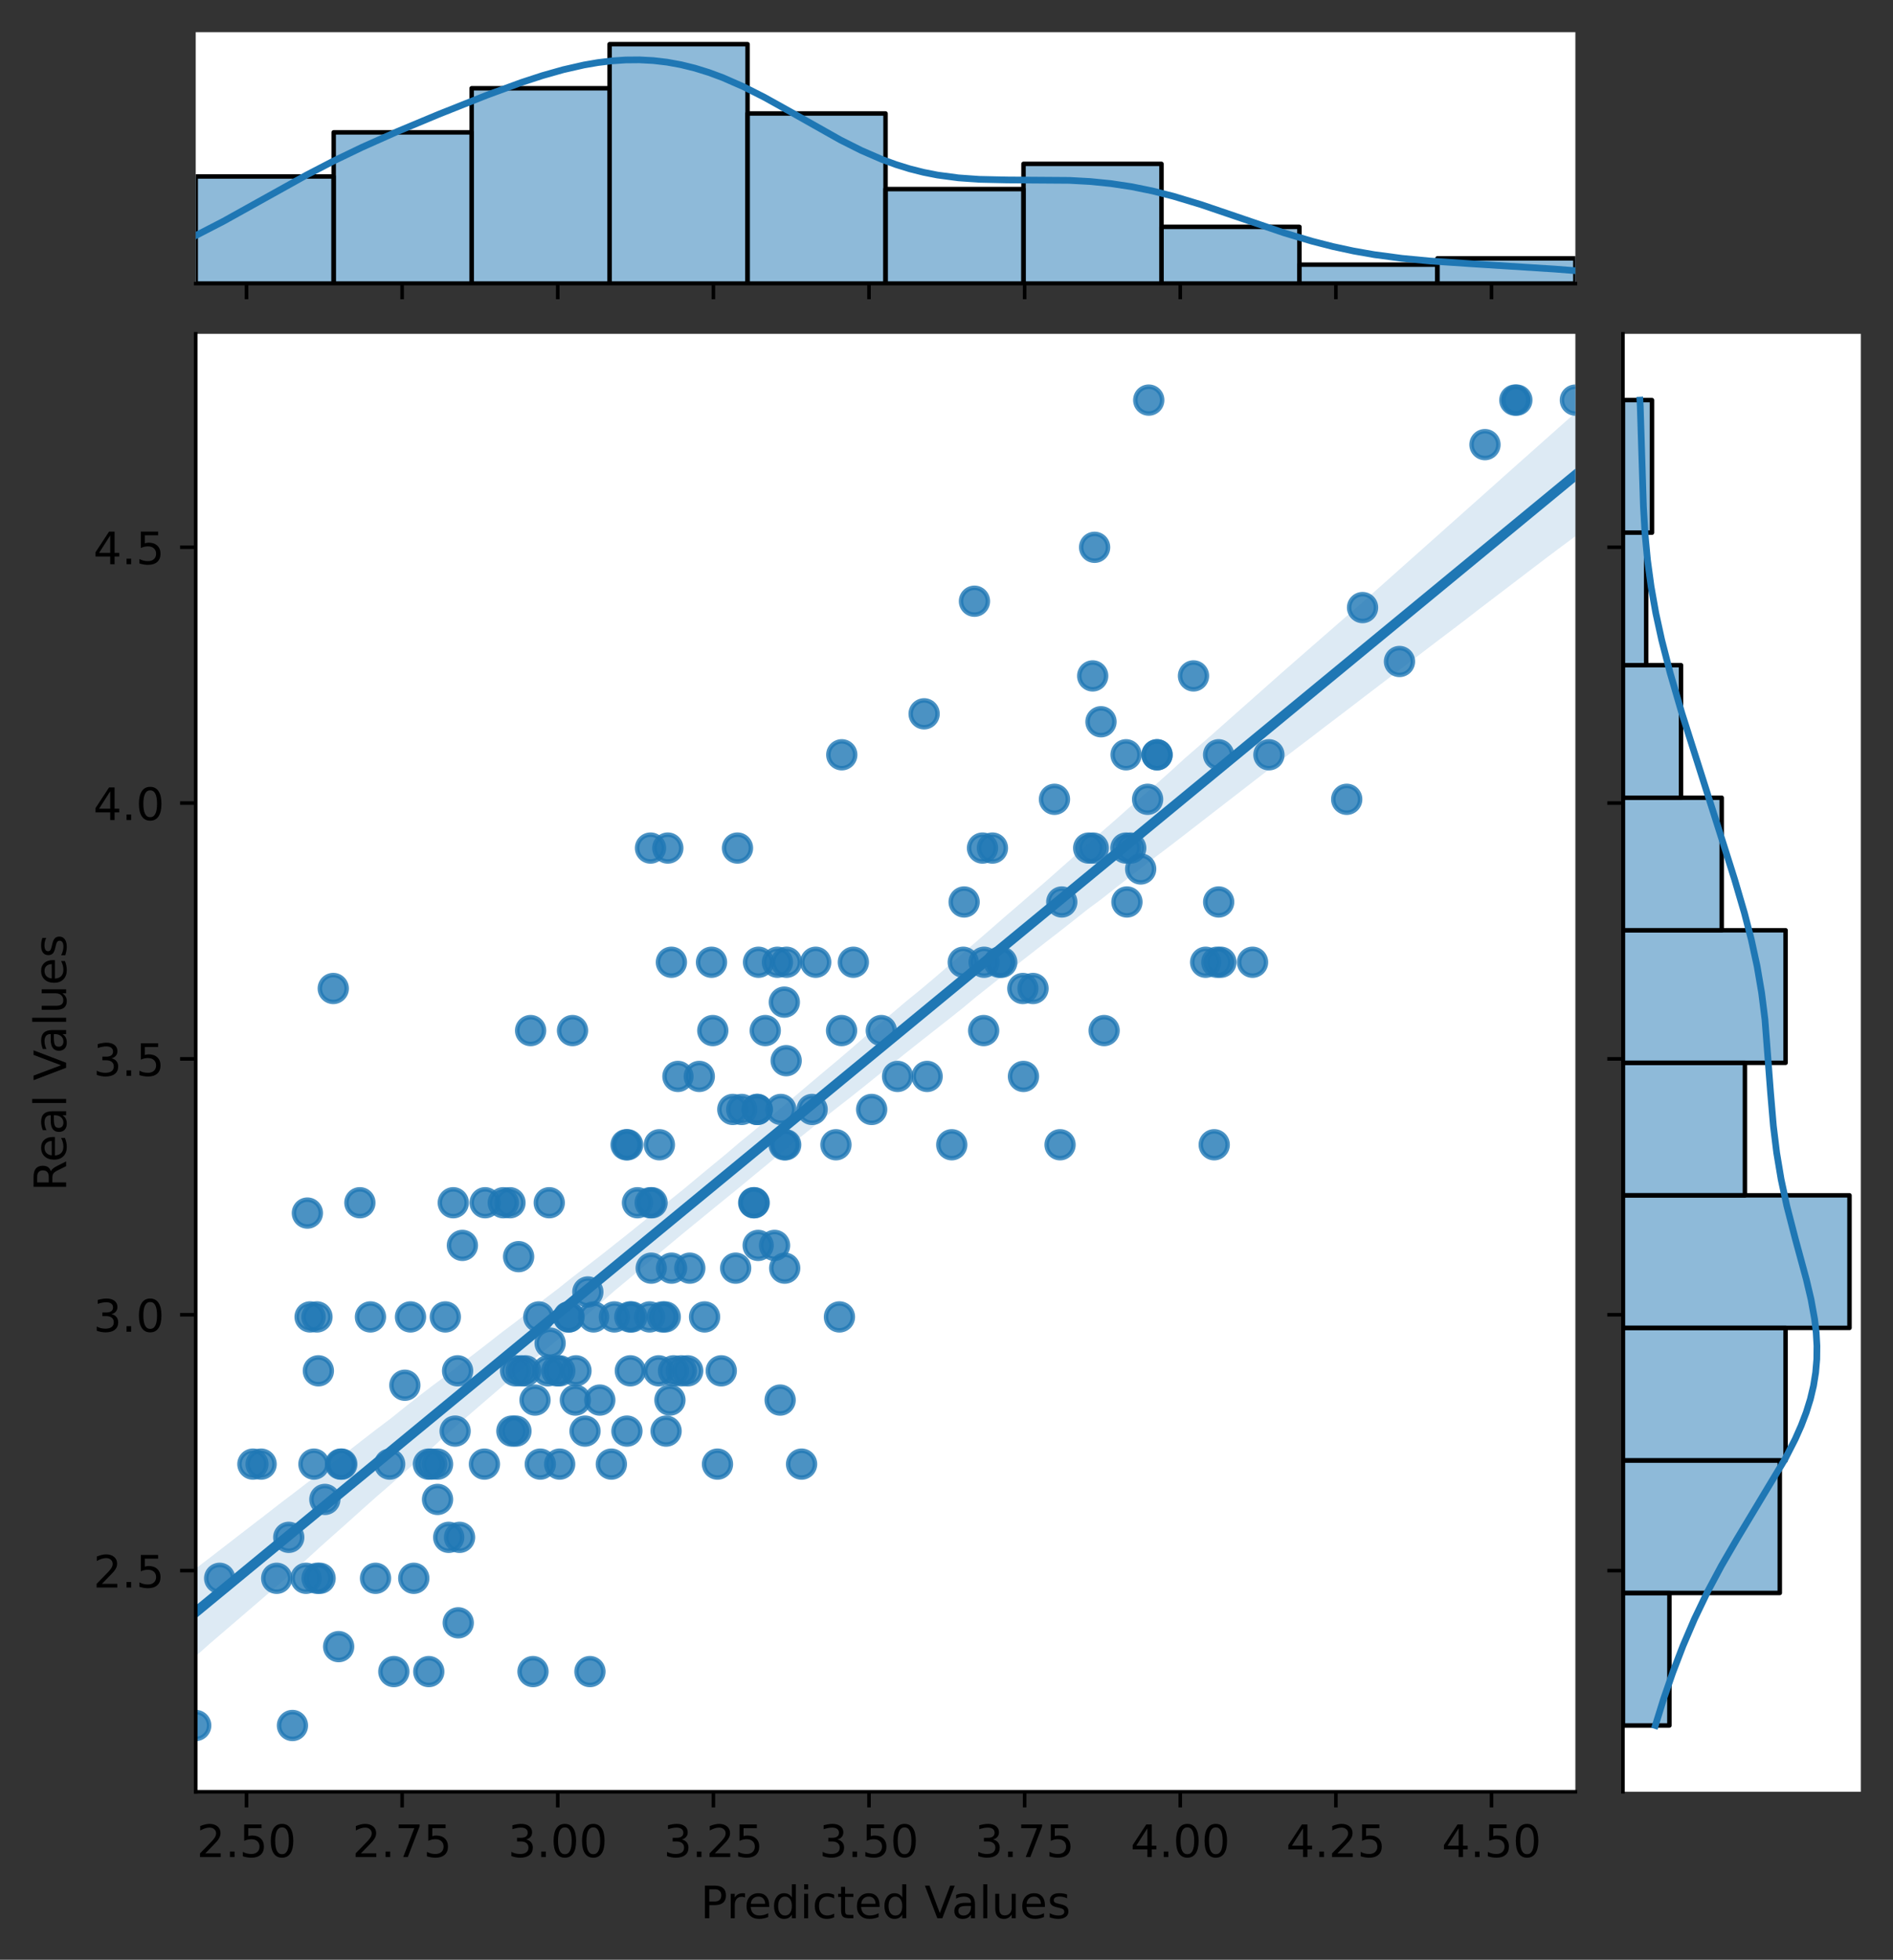 <?xml version="1.0" encoding="utf-8" standalone="no"?>
<!DOCTYPE svg PUBLIC "-//W3C//DTD SVG 1.1//EN"
  "http://www.w3.org/Graphics/SVG/1.1/DTD/svg11.dtd">
<!-- Created with matplotlib (https://matplotlib.org/) -->
<svg height="438.156pt" version="1.1" viewBox="0 0 423.475 438.156" width="423.475pt" xmlns="http://www.w3.org/2000/svg" xmlns:xlink="http://www.w3.org/1999/xlink">
 <rect x="0" y="0" width="423.475" height="438.156" fill="#333333" stroke="none"/>
 <defs>
  <style type="text/css">*{stroke-linecap:butt;stroke-linejoin:round;}</style>
 </defs>
 <g id="figure_1">
  <g id="patch_1">
   <path d="M 0 438.156 
L 423.475 438.156 
L 423.475 0 
L 0 0 
z
" style="fill:none;"/>
  </g>
  <g id="axes_1">
   <g id="patch_2">
    <path d="M 43.781 400.6 
L 352.419 400.6 
L 352.419 74.64 
L 43.781 74.64 
z
" style="fill:#ffffff;"/>
   </g>
   <g id="PathCollection_1">
    <defs>
     <path d="M 0 3 
C 0.796 3 1.559 2.684 2.121 2.121 
C 2.684 1.559 3 0.796 3 0 
C 3 -0.796 2.684 -1.559 2.121 -2.121 
C 1.559 -2.684 0.796 -3 0 -3 
C -0.796 -3 -1.559 -2.684 -2.121 -2.121 
C -2.684 -1.559 -3 -0.796 -3 0 
C -3 0.796 -2.684 1.559 -2.121 2.121 
C -1.559 2.684 -0.796 3 0 3 
z
" id="mb8ba73c4bb" style="stroke:#1f77b4;stroke-opacity:0.8;"/>
    </defs>
    <g clip-path="url(#pdfa8f721b7)">
     <use style="fill:#1f77b4;fill-opacity:0.8;stroke:#1f77b4;stroke-opacity:0.8;" x="127.303" xlink:href="#mb8ba73c4bb" y="294.434"/>
     <use style="fill:#1f77b4;fill-opacity:0.8;stroke:#1f77b4;stroke-opacity:0.8;" x="223.545" xlink:href="#mb8ba73c4bb" y="215.138"/>
     <use style="fill:#1f77b4;fill-opacity:0.8;stroke:#1f77b4;stroke-opacity:0.8;" x="119.234" xlink:href="#mb8ba73c4bb" y="373.73"/>
     <use style="fill:#1f77b4;fill-opacity:0.8;stroke:#1f77b4;stroke-opacity:0.8;" x="150.23" xlink:href="#mb8ba73c4bb" y="283.531"/>
     <use style="fill:#1f77b4;fill-opacity:0.8;stroke:#1f77b4;stroke-opacity:0.8;" x="197.156" xlink:href="#mb8ba73c4bb" y="230.414"/>
     <use style="fill:#1f77b4;fill-opacity:0.8;stroke:#1f77b4;stroke-opacity:0.8;" x="150.672" xlink:href="#mb8ba73c4bb" y="306.487"/>
     <use style="fill:#1f77b4;fill-opacity:0.8;stroke:#1f77b4;stroke-opacity:0.8;" x="200.795" xlink:href="#mb8ba73c4bb" y="240.666"/>
     <use style="fill:#1f77b4;fill-opacity:0.8;stroke:#1f77b4;stroke-opacity:0.8;" x="147.358" xlink:href="#mb8ba73c4bb" y="306.487"/>
     <use style="fill:#1f77b4;fill-opacity:0.8;stroke:#1f77b4;stroke-opacity:0.8;" x="102.369" xlink:href="#mb8ba73c4bb" y="306.487"/>
     <use style="fill:#1f77b4;fill-opacity:0.8;stroke:#1f77b4;stroke-opacity:0.8;" x="56.577" xlink:href="#mb8ba73c4bb" y="327.345"/>
     <use style="fill:#1f77b4;fill-opacity:0.8;stroke:#1f77b4;stroke-opacity:0.8;" x="149.009" xlink:href="#mb8ba73c4bb" y="319.962"/>
     <use style="fill:#1f77b4;fill-opacity:0.8;stroke:#1f77b4;stroke-opacity:0.8;" x="120.864" xlink:href="#mb8ba73c4bb" y="327.345"/>
     <use style="fill:#1f77b4;fill-opacity:0.8;stroke:#1f77b4;stroke-opacity:0.8;" x="182.479" xlink:href="#mb8ba73c4bb" y="215.138"/>
     <use style="fill:#1f77b4;fill-opacity:0.8;stroke:#1f77b4;stroke-opacity:0.8;" x="149.87" xlink:href="#mb8ba73c4bb" y="313.026"/>
     <use style="fill:#1f77b4;fill-opacity:0.8;stroke:#1f77b4;stroke-opacity:0.8;" x="187.006" xlink:href="#mb8ba73c4bb" y="255.942"/>
     <use style="fill:#1f77b4;fill-opacity:0.8;stroke:#1f77b4;stroke-opacity:0.8;" x="100.379" xlink:href="#mb8ba73c4bb" y="343.716"/>
     <use style="fill:#1f77b4;fill-opacity:0.8;stroke:#1f77b4;stroke-opacity:0.8;" x="301.267" xlink:href="#mb8ba73c4bb" y="178.707"/>
     <use style="fill:#1f77b4;fill-opacity:0.8;stroke:#1f77b4;stroke-opacity:0.8;" x="145.678" xlink:href="#mb8ba73c4bb" y="283.531"/>
     <use style="fill:#1f77b4;fill-opacity:0.8;stroke:#1f77b4;stroke-opacity:0.8;" x="88.103" xlink:href="#mb8ba73c4bb" y="373.73"/>
     <use style="fill:#1f77b4;fill-opacity:0.8;stroke:#1f77b4;stroke-opacity:0.8;" x="70.229" xlink:href="#mb8ba73c4bb" y="327.345"/>
     <use style="fill:#1f77b4;fill-opacity:0.8;stroke:#1f77b4;stroke-opacity:0.8;" x="266.992" xlink:href="#mb8ba73c4bb" y="151.118"/>
     <use style="fill:#1f77b4;fill-opacity:0.8;stroke:#1f77b4;stroke-opacity:0.8;" x="68.764" xlink:href="#mb8ba73c4bb" y="271.218"/>
     <use style="fill:#1f77b4;fill-opacity:0.8;stroke:#1f77b4;stroke-opacity:0.8;" x="140.247" xlink:href="#mb8ba73c4bb" y="319.962"/>
     <use style="fill:#1f77b4;fill-opacity:0.8;stroke:#1f77b4;stroke-opacity:0.8;" x="244.871" xlink:href="#mb8ba73c4bb" y="122.367"/>
     <use style="fill:#1f77b4;fill-opacity:0.8;stroke:#1f77b4;stroke-opacity:0.8;" x="116.589" xlink:href="#mb8ba73c4bb" y="306.487"/>
     <use style="fill:#1f77b4;fill-opacity:0.8;stroke:#1f77b4;stroke-opacity:0.8;" x="220.05" xlink:href="#mb8ba73c4bb" y="230.414"/>
     <use style="fill:#1f77b4;fill-opacity:0.8;stroke:#1f77b4;stroke-opacity:0.8;" x="76.188" xlink:href="#mb8ba73c4bb" y="327.345"/>
     <use style="fill:#1f77b4;fill-opacity:0.8;stroke:#1f77b4;stroke-opacity:0.8;" x="128.079" xlink:href="#mb8ba73c4bb" y="230.414"/>
     <use style="fill:#1f77b4;fill-opacity:0.8;stroke:#1f77b4;stroke-opacity:0.8;" x="258.836" xlink:href="#mb8ba73c4bb" y="168.753"/>
     <use style="fill:#1f77b4;fill-opacity:0.8;stroke:#1f77b4;stroke-opacity:0.8;" x="128.849" xlink:href="#mb8ba73c4bb" y="306.487"/>
     <use style="fill:#1f77b4;fill-opacity:0.8;stroke:#1f77b4;stroke-opacity:0.8;" x="175.87" xlink:href="#mb8ba73c4bb" y="237.145"/>
     <use style="fill:#1f77b4;fill-opacity:0.8;stroke:#1f77b4;stroke-opacity:0.8;" x="101.81" xlink:href="#mb8ba73c4bb" y="319.962"/>
     <use style="fill:#1f77b4;fill-opacity:0.8;stroke:#1f77b4;stroke-opacity:0.8;" x="207.403" xlink:href="#mb8ba73c4bb" y="240.666"/>
     <use style="fill:#1f77b4;fill-opacity:0.8;stroke:#1f77b4;stroke-opacity:0.8;" x="92.566" xlink:href="#mb8ba73c4bb" y="352.873"/>
     <use style="fill:#1f77b4;fill-opacity:0.8;stroke:#1f77b4;stroke-opacity:0.8;" x="235.891" xlink:href="#mb8ba73c4bb" y="178.707"/>
     <use style="fill:#1f77b4;fill-opacity:0.8;stroke:#1f77b4;stroke-opacity:0.8;" x="231.092" xlink:href="#mb8ba73c4bb" y="221.006"/>
     <use style="fill:#1f77b4;fill-opacity:0.8;stroke:#1f77b4;stroke-opacity:0.8;" x="70.931" xlink:href="#mb8ba73c4bb" y="352.873"/>
     <use style="fill:#1f77b4;fill-opacity:0.8;stroke:#1f77b4;stroke-opacity:0.8;" x="150.195" xlink:href="#mb8ba73c4bb" y="215.138"/>
     <use style="fill:#1f77b4;fill-opacity:0.8;stroke:#1f77b4;stroke-opacity:0.8;" x="215.486" xlink:href="#mb8ba73c4bb" y="215.138"/>
     <use style="fill:#1f77b4;fill-opacity:0.8;stroke:#1f77b4;stroke-opacity:0.8;" x="123.065" xlink:href="#mb8ba73c4bb" y="300.302"/>
     <use style="fill:#1f77b4;fill-opacity:0.8;stroke:#1f77b4;stroke-opacity:0.8;" x="169.366" xlink:href="#mb8ba73c4bb" y="248.049"/>
     <use style="fill:#1f77b4;fill-opacity:0.8;stroke:#1f77b4;stroke-opacity:0.8;" x="237.528" xlink:href="#mb8ba73c4bb" y="201.663"/>
     <use style="fill:#1f77b4;fill-opacity:0.8;stroke:#1f77b4;stroke-opacity:0.8;" x="228.813" xlink:href="#mb8ba73c4bb" y="221.006"/>
     <use style="fill:#1f77b4;fill-opacity:0.8;stroke:#1f77b4;stroke-opacity:0.8;" x="102.51" xlink:href="#mb8ba73c4bb" y="362.827"/>
     <use style="fill:#1f77b4;fill-opacity:0.8;stroke:#1f77b4;stroke-opacity:0.8;" x="99.62" xlink:href="#mb8ba73c4bb" y="294.434"/>
     <use style="fill:#1f77b4;fill-opacity:0.8;stroke:#1f77b4;stroke-opacity:0.8;" x="122.56" xlink:href="#mb8ba73c4bb" y="306.487"/>
     <use style="fill:#1f77b4;fill-opacity:0.8;stroke:#1f77b4;stroke-opacity:0.8;" x="125.236" xlink:href="#mb8ba73c4bb" y="306.487"/>
     <use style="fill:#1f77b4;fill-opacity:0.8;stroke:#1f77b4;stroke-opacity:0.8;" x="251.907" xlink:href="#mb8ba73c4bb" y="168.753"/>
     <use style="fill:#1f77b4;fill-opacity:0.8;stroke:#1f77b4;stroke-opacity:0.8;" x="120.53" xlink:href="#mb8ba73c4bb" y="294.434"/>
     <use style="fill:#1f77b4;fill-opacity:0.8;stroke:#1f77b4;stroke-opacity:0.8;" x="127.179" xlink:href="#mb8ba73c4bb" y="294.434"/>
     <use style="fill:#1f77b4;fill-opacity:0.8;stroke:#1f77b4;stroke-opacity:0.8;" x="140.065" xlink:href="#mb8ba73c4bb" y="255.942"/>
     <use style="fill:#1f77b4;fill-opacity:0.8;stroke:#1f77b4;stroke-opacity:0.8;" x="190.902" xlink:href="#mb8ba73c4bb" y="215.138"/>
     <use style="fill:#1f77b4;fill-opacity:0.8;stroke:#1f77b4;stroke-opacity:0.8;" x="283.865" xlink:href="#mb8ba73c4bb" y="168.753"/>
     <use style="fill:#1f77b4;fill-opacity:0.8;stroke:#1f77b4;stroke-opacity:0.8;" x="168.603" xlink:href="#mb8ba73c4bb" y="268.906"/>
     <use style="fill:#1f77b4;fill-opacity:0.8;stroke:#1f77b4;stroke-opacity:0.8;" x="95.921" xlink:href="#mb8ba73c4bb" y="373.73"/>
     <use style="fill:#1f77b4;fill-opacity:0.8;stroke:#1f77b4;stroke-opacity:0.8;" x="95.842" xlink:href="#mb8ba73c4bb" y="327.345"/>
     <use style="fill:#1f77b4;fill-opacity:0.8;stroke:#1f77b4;stroke-opacity:0.8;" x="269.707" xlink:href="#mb8ba73c4bb" y="215.138"/>
     <use style="fill:#1f77b4;fill-opacity:0.8;stroke:#1f77b4;stroke-opacity:0.8;" x="194.993" xlink:href="#mb8ba73c4bb" y="248.049"/>
     <use style="fill:#1f77b4;fill-opacity:0.8;stroke:#1f77b4;stroke-opacity:0.8;" x="188.263" xlink:href="#mb8ba73c4bb" y="230.414"/>
     <use style="fill:#1f77b4;fill-opacity:0.8;stroke:#1f77b4;stroke-opacity:0.8;" x="174.522" xlink:href="#mb8ba73c4bb" y="313.026"/>
     <use style="fill:#1f77b4;fill-opacity:0.8;stroke:#1f77b4;stroke-opacity:0.8;" x="96.587" xlink:href="#mb8ba73c4bb" y="327.345"/>
     <use style="fill:#1f77b4;fill-opacity:0.8;stroke:#1f77b4;stroke-opacity:0.8;" x="87.173" xlink:href="#mb8ba73c4bb" y="327.345"/>
     <use style="fill:#1f77b4;fill-opacity:0.8;stroke:#1f77b4;stroke-opacity:0.8;" x="84.006" xlink:href="#mb8ba73c4bb" y="352.873"/>
     <use style="fill:#1f77b4;fill-opacity:0.8;stroke:#1f77b4;stroke-opacity:0.8;" x="256.981" xlink:href="#mb8ba73c4bb" y="89.456"/>
     <use style="fill:#1f77b4;fill-opacity:0.8;stroke:#1f77b4;stroke-opacity:0.8;" x="237.141" xlink:href="#mb8ba73c4bb" y="255.942"/>
     <use style="fill:#1f77b4;fill-opacity:0.8;stroke:#1f77b4;stroke-opacity:0.8;" x="141.35" xlink:href="#mb8ba73c4bb" y="294.434"/>
     <use style="fill:#1f77b4;fill-opacity:0.8;stroke:#1f77b4;stroke-opacity:0.8;" x="74.552" xlink:href="#mb8ba73c4bb" y="221.006"/>
     <use style="fill:#1f77b4;fill-opacity:0.8;stroke:#1f77b4;stroke-opacity:0.8;" x="43.781" xlink:href="#mb8ba73c4bb" y="385.784"/>
     <use style="fill:#1f77b4;fill-opacity:0.8;stroke:#1f77b4;stroke-opacity:0.8;" x="148.168" xlink:href="#mb8ba73c4bb" y="294.434"/>
     <use style="fill:#1f77b4;fill-opacity:0.8;stroke:#1f77b4;stroke-opacity:0.8;" x="173.917" xlink:href="#mb8ba73c4bb" y="215.138"/>
     <use style="fill:#1f77b4;fill-opacity:0.8;stroke:#1f77b4;stroke-opacity:0.8;" x="251.872" xlink:href="#mb8ba73c4bb" y="189.61"/>
     <use style="fill:#1f77b4;fill-opacity:0.8;stroke:#1f77b4;stroke-opacity:0.8;" x="256.727" xlink:href="#mb8ba73c4bb" y="178.707"/>
     <use style="fill:#1f77b4;fill-opacity:0.8;stroke:#1f77b4;stroke-opacity:0.8;" x="118.7" xlink:href="#mb8ba73c4bb" y="230.414"/>
     <use style="fill:#1f77b4;fill-opacity:0.8;stroke:#1f77b4;stroke-opacity:0.8;" x="175.77" xlink:href="#mb8ba73c4bb" y="255.942"/>
     <use style="fill:#1f77b4;fill-opacity:0.8;stroke:#1f77b4;stroke-opacity:0.8;" x="76.463" xlink:href="#mb8ba73c4bb" y="327.345"/>
     <use style="fill:#1f77b4;fill-opacity:0.8;stroke:#1f77b4;stroke-opacity:0.8;" x="101.399" xlink:href="#mb8ba73c4bb" y="268.906"/>
     <use style="fill:#1f77b4;fill-opacity:0.8;stroke:#1f77b4;stroke-opacity:0.8;" x="115.419" xlink:href="#mb8ba73c4bb" y="319.962"/>
     <use style="fill:#1f77b4;fill-opacity:0.8;stroke:#1f77b4;stroke-opacity:0.8;" x="142.61" xlink:href="#mb8ba73c4bb" y="268.906"/>
     <use style="fill:#1f77b4;fill-opacity:0.8;stroke:#1f77b4;stroke-opacity:0.8;" x="174.675" xlink:href="#mb8ba73c4bb" y="248.049"/>
     <use style="fill:#1f77b4;fill-opacity:0.8;stroke:#1f77b4;stroke-opacity:0.8;" x="72.673" xlink:href="#mb8ba73c4bb" y="335.238"/>
     <use style="fill:#1f77b4;fill-opacity:0.8;stroke:#1f77b4;stroke-opacity:0.8;" x="70.905" xlink:href="#mb8ba73c4bb" y="294.434"/>
     <use style="fill:#1f77b4;fill-opacity:0.8;stroke:#1f77b4;stroke-opacity:0.8;" x="271.627" xlink:href="#mb8ba73c4bb" y="255.942"/>
     <use style="fill:#1f77b4;fill-opacity:0.8;stroke:#1f77b4;stroke-opacity:0.8;" x="165.926" xlink:href="#mb8ba73c4bb" y="248.049"/>
     <use style="fill:#1f77b4;fill-opacity:0.8;stroke:#1f77b4;stroke-opacity:0.8;" x="222.011" xlink:href="#mb8ba73c4bb" y="189.61"/>
     <use style="fill:#1f77b4;fill-opacity:0.8;stroke:#1f77b4;stroke-opacity:0.8;" x="108.37" xlink:href="#mb8ba73c4bb" y="327.345"/>
     <use style="fill:#1f77b4;fill-opacity:0.8;stroke:#1f77b4;stroke-opacity:0.8;" x="154.312" xlink:href="#mb8ba73c4bb" y="283.531"/>
     <use style="fill:#1f77b4;fill-opacity:0.8;stroke:#1f77b4;stroke-opacity:0.8;" x="161.349" xlink:href="#mb8ba73c4bb" y="306.487"/>
     <use style="fill:#1f77b4;fill-opacity:0.8;stroke:#1f77b4;stroke-opacity:0.8;" x="217.992" xlink:href="#mb8ba73c4bb" y="134.421"/>
     <use style="fill:#1f77b4;fill-opacity:0.8;stroke:#1f77b4;stroke-opacity:0.8;" x="64.598" xlink:href="#mb8ba73c4bb" y="343.716"/>
     <use style="fill:#1f77b4;fill-opacity:0.8;stroke:#1f77b4;stroke-opacity:0.8;" x="103.438" xlink:href="#mb8ba73c4bb" y="278.445"/>
     <use style="fill:#1f77b4;fill-opacity:0.8;stroke:#1f77b4;stroke-opacity:0.8;" x="115.334" xlink:href="#mb8ba73c4bb" y="306.487"/>
     <use style="fill:#1f77b4;fill-opacity:0.8;stroke:#1f77b4;stroke-opacity:0.8;" x="339.328" xlink:href="#mb8ba73c4bb" y="89.456"/>
     <use style="fill:#1f77b4;fill-opacity:0.8;stroke:#1f77b4;stroke-opacity:0.8;" x="97.882" xlink:href="#mb8ba73c4bb" y="335.238"/>
     <use style="fill:#1f77b4;fill-opacity:0.8;stroke:#1f77b4;stroke-opacity:0.8;" x="147.51" xlink:href="#mb8ba73c4bb" y="255.942"/>
     <use style="fill:#1f77b4;fill-opacity:0.8;stroke:#1f77b4;stroke-opacity:0.8;" x="169.42" xlink:href="#mb8ba73c4bb" y="248.049"/>
     <use style="fill:#1f77b4;fill-opacity:0.8;stroke:#1f77b4;stroke-opacity:0.8;" x="228.953" xlink:href="#mb8ba73c4bb" y="240.666"/>
     <use style="fill:#1f77b4;fill-opacity:0.8;stroke:#1f77b4;stroke-opacity:0.8;" x="175.459" xlink:href="#mb8ba73c4bb" y="224.057"/>
     <use style="fill:#1f77b4;fill-opacity:0.8;stroke:#1f77b4;stroke-opacity:0.8;" x="91.831" xlink:href="#mb8ba73c4bb" y="294.434"/>
     <use style="fill:#1f77b4;fill-opacity:0.8;stroke:#1f77b4;stroke-opacity:0.8;" x="215.683" xlink:href="#mb8ba73c4bb" y="201.663"/>
     <use style="fill:#1f77b4;fill-opacity:0.8;stroke:#1f77b4;stroke-opacity:0.8;" x="175.415" xlink:href="#mb8ba73c4bb" y="255.942"/>
     <use style="fill:#1f77b4;fill-opacity:0.8;stroke:#1f77b4;stroke-opacity:0.8;" x="82.872" xlink:href="#mb8ba73c4bb" y="294.434"/>
     <use style="fill:#1f77b4;fill-opacity:0.8;stroke:#1f77b4;stroke-opacity:0.8;" x="136.762" xlink:href="#mb8ba73c4bb" y="327.345"/>
     <use style="fill:#1f77b4;fill-opacity:0.8;stroke:#1f77b4;stroke-opacity:0.8;" x="61.902" xlink:href="#mb8ba73c4bb" y="352.873"/>
     <use style="fill:#1f77b4;fill-opacity:0.8;stroke:#1f77b4;stroke-opacity:0.8;" x="164.567" xlink:href="#mb8ba73c4bb" y="283.531"/>
     <use style="fill:#1f77b4;fill-opacity:0.8;stroke:#1f77b4;stroke-opacity:0.8;" x="179.315" xlink:href="#mb8ba73c4bb" y="327.345"/>
     <use style="fill:#1f77b4;fill-opacity:0.8;stroke:#1f77b4;stroke-opacity:0.8;" x="171.186" xlink:href="#mb8ba73c4bb" y="230.414"/>
     <use style="fill:#1f77b4;fill-opacity:0.8;stroke:#1f77b4;stroke-opacity:0.8;" x="187.787" xlink:href="#mb8ba73c4bb" y="294.434"/>
     <use style="fill:#1f77b4;fill-opacity:0.8;stroke:#1f77b4;stroke-opacity:0.8;" x="130.871" xlink:href="#mb8ba73c4bb" y="319.962"/>
     <use style="fill:#1f77b4;fill-opacity:0.8;stroke:#1f77b4;stroke-opacity:0.8;" x="159.455" xlink:href="#mb8ba73c4bb" y="230.414"/>
     <use style="fill:#1f77b4;fill-opacity:0.8;stroke:#1f77b4;stroke-opacity:0.8;" x="145.521" xlink:href="#mb8ba73c4bb" y="189.61"/>
     <use style="fill:#1f77b4;fill-opacity:0.8;stroke:#1f77b4;stroke-opacity:0.8;" x="304.811" xlink:href="#mb8ba73c4bb" y="135.842"/>
     <use style="fill:#1f77b4;fill-opacity:0.8;stroke:#1f77b4;stroke-opacity:0.8;" x="159.167" xlink:href="#mb8ba73c4bb" y="215.138"/>
     <use style="fill:#1f77b4;fill-opacity:0.8;stroke:#1f77b4;stroke-opacity:0.8;" x="173.272" xlink:href="#mb8ba73c4bb" y="278.445"/>
     <use style="fill:#1f77b4;fill-opacity:0.8;stroke:#1f77b4;stroke-opacity:0.8;" x="49.14" xlink:href="#mb8ba73c4bb" y="352.873"/>
     <use style="fill:#1f77b4;fill-opacity:0.8;stroke:#1f77b4;stroke-opacity:0.8;" x="97.884" xlink:href="#mb8ba73c4bb" y="327.345"/>
     <use style="fill:#1f77b4;fill-opacity:0.8;stroke:#1f77b4;stroke-opacity:0.8;" x="252.952" xlink:href="#mb8ba73c4bb" y="189.61"/>
     <use style="fill:#1f77b4;fill-opacity:0.8;stroke:#1f77b4;stroke-opacity:0.8;" x="272.624" xlink:href="#mb8ba73c4bb" y="201.663"/>
     <use style="fill:#1f77b4;fill-opacity:0.8;stroke:#1f77b4;stroke-opacity:0.8;" x="114.085" xlink:href="#mb8ba73c4bb" y="268.906"/>
     <use style="fill:#1f77b4;fill-opacity:0.8;stroke:#1f77b4;stroke-opacity:0.8;" x="140.891" xlink:href="#mb8ba73c4bb" y="294.434"/>
     <use style="fill:#1f77b4;fill-opacity:0.8;stroke:#1f77b4;stroke-opacity:0.8;" x="71.604" xlink:href="#mb8ba73c4bb" y="352.873"/>
     <use style="fill:#1f77b4;fill-opacity:0.8;stroke:#1f77b4;stroke-opacity:0.8;" x="151.659" xlink:href="#mb8ba73c4bb" y="240.666"/>
     <use style="fill:#1f77b4;fill-opacity:0.8;stroke:#1f77b4;stroke-opacity:0.8;" x="134.178" xlink:href="#mb8ba73c4bb" y="313.026"/>
     <use style="fill:#1f77b4;fill-opacity:0.8;stroke:#1f77b4;stroke-opacity:0.8;" x="75.757" xlink:href="#mb8ba73c4bb" y="368.149"/>
     <use style="fill:#1f77b4;fill-opacity:0.8;stroke:#1f77b4;stroke-opacity:0.8;" x="175.953" xlink:href="#mb8ba73c4bb" y="215.138"/>
     <use style="fill:#1f77b4;fill-opacity:0.8;stroke:#1f77b4;stroke-opacity:0.8;" x="117.578" xlink:href="#mb8ba73c4bb" y="306.487"/>
     <use style="fill:#1f77b4;fill-opacity:0.8;stroke:#1f77b4;stroke-opacity:0.8;" x="352.419" xlink:href="#mb8ba73c4bb" y="89.456"/>
     <use style="fill:#1f77b4;fill-opacity:0.8;stroke:#1f77b4;stroke-opacity:0.8;" x="168.721" xlink:href="#mb8ba73c4bb" y="268.906"/>
     <use style="fill:#1f77b4;fill-opacity:0.8;stroke:#1f77b4;stroke-opacity:0.8;" x="116.017" xlink:href="#mb8ba73c4bb" y="280.96"/>
     <use style="fill:#1f77b4;fill-opacity:0.8;stroke:#1f77b4;stroke-opacity:0.8;" x="131.973" xlink:href="#mb8ba73c4bb" y="373.73"/>
     <use style="fill:#1f77b4;fill-opacity:0.8;stroke:#1f77b4;stroke-opacity:0.8;" x="65.423" xlink:href="#mb8ba73c4bb" y="385.784"/>
     <use style="fill:#1f77b4;fill-opacity:0.8;stroke:#1f77b4;stroke-opacity:0.8;" x="153.844" xlink:href="#mb8ba73c4bb" y="306.487"/>
     <use style="fill:#1f77b4;fill-opacity:0.8;stroke:#1f77b4;stroke-opacity:0.8;" x="188.309" xlink:href="#mb8ba73c4bb" y="168.753"/>
     <use style="fill:#1f77b4;fill-opacity:0.8;stroke:#1f77b4;stroke-opacity:0.8;" x="108.529" xlink:href="#mb8ba73c4bb" y="268.906"/>
     <use style="fill:#1f77b4;fill-opacity:0.8;stroke:#1f77b4;stroke-opacity:0.8;" x="224.097" xlink:href="#mb8ba73c4bb" y="215.138"/>
     <use style="fill:#1f77b4;fill-opacity:0.8;stroke:#1f77b4;stroke-opacity:0.8;" x="114.509" xlink:href="#mb8ba73c4bb" y="319.962"/>
     <use style="fill:#1f77b4;fill-opacity:0.8;stroke:#1f77b4;stroke-opacity:0.8;" x="145.447" xlink:href="#mb8ba73c4bb" y="268.906"/>
     <use style="fill:#1f77b4;fill-opacity:0.8;stroke:#1f77b4;stroke-opacity:0.8;" x="220.15" xlink:href="#mb8ba73c4bb" y="215.138"/>
     <use style="fill:#1f77b4;fill-opacity:0.8;stroke:#1f77b4;stroke-opacity:0.8;" x="145.873" xlink:href="#mb8ba73c4bb" y="268.906"/>
     <use style="fill:#1f77b4;fill-opacity:0.8;stroke:#1f77b4;stroke-opacity:0.8;" x="206.732" xlink:href="#mb8ba73c4bb" y="159.596"/>
     <use style="fill:#1f77b4;fill-opacity:0.8;stroke:#1f77b4;stroke-opacity:0.8;" x="258.84" xlink:href="#mb8ba73c4bb" y="168.753"/>
     <use style="fill:#1f77b4;fill-opacity:0.8;stroke:#1f77b4;stroke-opacity:0.8;" x="272.212" xlink:href="#mb8ba73c4bb" y="215.138"/>
     <use style="fill:#1f77b4;fill-opacity:0.8;stroke:#1f77b4;stroke-opacity:0.8;" x="157.616" xlink:href="#mb8ba73c4bb" y="294.434"/>
     <use style="fill:#1f77b4;fill-opacity:0.8;stroke:#1f77b4;stroke-opacity:0.8;" x="140.404" xlink:href="#mb8ba73c4bb" y="255.942"/>
     <use style="fill:#1f77b4;fill-opacity:0.8;stroke:#1f77b4;stroke-opacity:0.8;" x="332.195" xlink:href="#mb8ba73c4bb" y="99.41"/>
     <use style="fill:#1f77b4;fill-opacity:0.8;stroke:#1f77b4;stroke-opacity:0.8;" x="80.506" xlink:href="#mb8ba73c4bb" y="268.906"/>
     <use style="fill:#1f77b4;fill-opacity:0.8;stroke:#1f77b4;stroke-opacity:0.8;" x="273.124" xlink:href="#mb8ba73c4bb" y="215.138"/>
     <use style="fill:#1f77b4;fill-opacity:0.8;stroke:#1f77b4;stroke-opacity:0.8;" x="169.603" xlink:href="#mb8ba73c4bb" y="278.445"/>
     <use style="fill:#1f77b4;fill-opacity:0.8;stroke:#1f77b4;stroke-opacity:0.8;" x="175.543" xlink:href="#mb8ba73c4bb" y="283.531"/>
     <use style="fill:#1f77b4;fill-opacity:0.8;stroke:#1f77b4;stroke-opacity:0.8;" x="272.61" xlink:href="#mb8ba73c4bb" y="168.753"/>
     <use style="fill:#1f77b4;fill-opacity:0.8;stroke:#1f77b4;stroke-opacity:0.8;" x="124.571" xlink:href="#mb8ba73c4bb" y="306.487"/>
     <use style="fill:#1f77b4;fill-opacity:0.8;stroke:#1f77b4;stroke-opacity:0.8;" x="255.176" xlink:href="#mb8ba73c4bb" y="194.28"/>
     <use style="fill:#1f77b4;fill-opacity:0.8;stroke:#1f77b4;stroke-opacity:0.8;" x="313.072" xlink:href="#mb8ba73c4bb" y="147.895"/>
     <use style="fill:#1f77b4;fill-opacity:0.8;stroke:#1f77b4;stroke-opacity:0.8;" x="246.298" xlink:href="#mb8ba73c4bb" y="161.369"/>
     <use style="fill:#1f77b4;fill-opacity:0.8;stroke:#1f77b4;stroke-opacity:0.8;" x="131.508" xlink:href="#mb8ba73c4bb" y="288.853"/>
     <use style="fill:#1f77b4;fill-opacity:0.8;stroke:#1f77b4;stroke-opacity:0.8;" x="219.79" xlink:href="#mb8ba73c4bb" y="189.61"/>
     <use style="fill:#1f77b4;fill-opacity:0.8;stroke:#1f77b4;stroke-opacity:0.8;" x="338.879" xlink:href="#mb8ba73c4bb" y="89.456"/>
     <use style="fill:#1f77b4;fill-opacity:0.8;stroke:#1f77b4;stroke-opacity:0.8;" x="156.436" xlink:href="#mb8ba73c4bb" y="240.666"/>
     <use style="fill:#1f77b4;fill-opacity:0.8;stroke:#1f77b4;stroke-opacity:0.8;" x="246.998" xlink:href="#mb8ba73c4bb" y="230.414"/>
     <use style="fill:#1f77b4;fill-opacity:0.8;stroke:#1f77b4;stroke-opacity:0.8;" x="145.325" xlink:href="#mb8ba73c4bb" y="294.434"/>
     <use style="fill:#1f77b4;fill-opacity:0.8;stroke:#1f77b4;stroke-opacity:0.8;" x="152.425" xlink:href="#mb8ba73c4bb" y="306.487"/>
     <use style="fill:#1f77b4;fill-opacity:0.8;stroke:#1f77b4;stroke-opacity:0.8;" x="141.011" xlink:href="#mb8ba73c4bb" y="306.487"/>
     <use style="fill:#1f77b4;fill-opacity:0.8;stroke:#1f77b4;stroke-opacity:0.8;" x="212.913" xlink:href="#mb8ba73c4bb" y="255.942"/>
     <use style="fill:#1f77b4;fill-opacity:0.8;stroke:#1f77b4;stroke-opacity:0.8;" x="132.783" xlink:href="#mb8ba73c4bb" y="294.434"/>
     <use style="fill:#1f77b4;fill-opacity:0.8;stroke:#1f77b4;stroke-opacity:0.8;" x="119.684" xlink:href="#mb8ba73c4bb" y="313.026"/>
     <use style="fill:#1f77b4;fill-opacity:0.8;stroke:#1f77b4;stroke-opacity:0.8;" x="181.676" xlink:href="#mb8ba73c4bb" y="248.049"/>
     <use style="fill:#1f77b4;fill-opacity:0.8;stroke:#1f77b4;stroke-opacity:0.8;" x="137.438" xlink:href="#mb8ba73c4bb" y="294.434"/>
     <use style="fill:#1f77b4;fill-opacity:0.8;stroke:#1f77b4;stroke-opacity:0.8;" x="280.203" xlink:href="#mb8ba73c4bb" y="215.138"/>
     <use style="fill:#1f77b4;fill-opacity:0.8;stroke:#1f77b4;stroke-opacity:0.8;" x="58.412" xlink:href="#mb8ba73c4bb" y="327.345"/>
     <use style="fill:#1f77b4;fill-opacity:0.8;stroke:#1f77b4;stroke-opacity:0.8;" x="90.568" xlink:href="#mb8ba73c4bb" y="309.71"/>
     <use style="fill:#1f77b4;fill-opacity:0.8;stroke:#1f77b4;stroke-opacity:0.8;" x="149.394" xlink:href="#mb8ba73c4bb" y="189.61"/>
     <use style="fill:#1f77b4;fill-opacity:0.8;stroke:#1f77b4;stroke-opacity:0.8;" x="244.44" xlink:href="#mb8ba73c4bb" y="151.118"/>
     <use style="fill:#1f77b4;fill-opacity:0.8;stroke:#1f77b4;stroke-opacity:0.8;" x="68.461" xlink:href="#mb8ba73c4bb" y="352.873"/>
     <use style="fill:#1f77b4;fill-opacity:0.8;stroke:#1f77b4;stroke-opacity:0.8;" x="71.221" xlink:href="#mb8ba73c4bb" y="306.487"/>
     <use style="fill:#1f77b4;fill-opacity:0.8;stroke:#1f77b4;stroke-opacity:0.8;" x="164.979" xlink:href="#mb8ba73c4bb" y="189.61"/>
     <use style="fill:#1f77b4;fill-opacity:0.8;stroke:#1f77b4;stroke-opacity:0.8;" x="122.87" xlink:href="#mb8ba73c4bb" y="268.906"/>
     <use style="fill:#1f77b4;fill-opacity:0.8;stroke:#1f77b4;stroke-opacity:0.8;" x="252.102" xlink:href="#mb8ba73c4bb" y="201.663"/>
     <use style="fill:#1f77b4;fill-opacity:0.8;stroke:#1f77b4;stroke-opacity:0.8;" x="244.568" xlink:href="#mb8ba73c4bb" y="189.61"/>
     <use style="fill:#1f77b4;fill-opacity:0.8;stroke:#1f77b4;stroke-opacity:0.8;" x="69.372" xlink:href="#mb8ba73c4bb" y="294.434"/>
     <use style="fill:#1f77b4;fill-opacity:0.8;stroke:#1f77b4;stroke-opacity:0.8;" x="148.821" xlink:href="#mb8ba73c4bb" y="294.434"/>
     <use style="fill:#1f77b4;fill-opacity:0.8;stroke:#1f77b4;stroke-opacity:0.8;" x="163.931" xlink:href="#mb8ba73c4bb" y="248.049"/>
     <use style="fill:#1f77b4;fill-opacity:0.8;stroke:#1f77b4;stroke-opacity:0.8;" x="128.707" xlink:href="#mb8ba73c4bb" y="313.026"/>
     <use style="fill:#1f77b4;fill-opacity:0.8;stroke:#1f77b4;stroke-opacity:0.8;" x="160.506" xlink:href="#mb8ba73c4bb" y="327.345"/>
     <use style="fill:#1f77b4;fill-opacity:0.8;stroke:#1f77b4;stroke-opacity:0.8;" x="243.542" xlink:href="#mb8ba73c4bb" y="189.61"/>
     <use style="fill:#1f77b4;fill-opacity:0.8;stroke:#1f77b4;stroke-opacity:0.8;" x="125.201" xlink:href="#mb8ba73c4bb" y="327.345"/>
     <use style="fill:#1f77b4;fill-opacity:0.8;stroke:#1f77b4;stroke-opacity:0.8;" x="102.807" xlink:href="#mb8ba73c4bb" y="343.716"/>
     <use style="fill:#1f77b4;fill-opacity:0.8;stroke:#1f77b4;stroke-opacity:0.8;" x="112.585" xlink:href="#mb8ba73c4bb" y="268.906"/>
     <use style="fill:#1f77b4;fill-opacity:0.8;stroke:#1f77b4;stroke-opacity:0.8;" x="169.684" xlink:href="#mb8ba73c4bb" y="215.138"/>
    </g>
   </g>
   <g id="PolyCollection_1">
    <path clip-path="url(#pdfa8f721b7)" d="M 43.781 350.691 
L 43.781 370.283 
L 46.899 367.516 
L 50.016 364.843 
L 53.134 362.17 
L 56.251 359.495 
L 59.369 356.819 
L 62.487 354.142 
L 65.604 351.354 
L 68.722 348.526 
L 71.839 345.671 
L 74.957 342.9 
L 78.074 340.128 
L 81.192 337.322 
L 84.309 334.552 
L 87.427 331.857 
L 90.545 329.109 
L 93.662 326.36 
L 96.78 323.599 
L 99.897 320.687 
L 103.015 317.997 
L 106.132 315.311 
L 109.25 312.628 
L 112.367 309.941 
L 115.485 307.263 
L 118.603 304.626 
L 121.72 302.043 
L 124.838 299.429 
L 127.955 296.813 
L 131.073 294.146 
L 134.19 291.506 
L 137.308 288.731 
L 140.425 286.141 
L 143.543 283.506 
L 146.66 280.886 
L 149.778 278.276 
L 152.896 275.682 
L 156.013 273.137 
L 159.131 270.584 
L 162.248 268.046 
L 165.366 265.513 
L 168.483 262.929 
L 171.601 260.363 
L 174.718 257.765 
L 177.836 255.203 
L 180.954 252.73 
L 184.071 250.172 
L 187.189 247.718 
L 190.306 245.298 
L 193.424 242.809 
L 196.541 240.308 
L 199.659 237.823 
L 202.776 235.324 
L 205.894 232.853 
L 209.012 230.404 
L 212.129 227.952 
L 215.247 225.479 
L 218.364 222.886 
L 221.482 220.414 
L 224.599 217.954 
L 227.717 215.51 
L 230.834 213.08 
L 233.952 210.638 
L 237.069 208.239 
L 240.187 205.78 
L 243.305 203.31 
L 246.422 201 
L 249.54 198.538 
L 252.657 196.115 
L 255.775 193.69 
L 258.892 191.286 
L 262.01 188.933 
L 265.127 186.53 
L 268.245 184.113 
L 271.363 181.696 
L 274.48 179.288 
L 277.598 176.879 
L 280.715 174.463 
L 283.833 172.073 
L 286.95 169.695 
L 290.068 167.318 
L 293.185 164.961 
L 296.303 162.565 
L 299.421 160.2 
L 302.538 157.824 
L 305.656 155.434 
L 308.773 153.057 
L 311.891 150.681 
L 315.008 148.305 
L 318.126 145.928 
L 321.243 143.552 
L 324.361 141.196 
L 327.479 138.829 
L 330.596 136.415 
L 333.714 134.04 
L 336.831 131.665 
L 339.949 129.29 
L 343.066 126.915 
L 346.184 124.54 
L 349.301 122.207 
L 352.419 119.889 
L 352.419 92.284 
L 352.419 92.284 
L 349.301 95.057 
L 346.184 97.829 
L 343.066 100.6 
L 339.949 103.372 
L 336.831 106.146 
L 333.714 108.932 
L 330.596 111.709 
L 327.479 114.484 
L 324.361 117.259 
L 321.243 120.035 
L 318.126 122.81 
L 315.008 125.585 
L 311.891 128.36 
L 308.773 131.136 
L 305.656 133.906 
L 302.538 136.646 
L 299.421 139.347 
L 296.303 142.066 
L 293.185 144.786 
L 290.068 147.507 
L 286.95 150.234 
L 283.833 152.995 
L 280.715 155.756 
L 277.598 158.517 
L 274.48 161.278 
L 271.363 164.04 
L 268.245 166.764 
L 265.127 169.468 
L 262.01 172.316 
L 258.892 175.094 
L 255.775 177.825 
L 252.657 180.517 
L 249.54 183.289 
L 246.422 185.998 
L 243.305 188.768 
L 240.187 191.538 
L 237.069 194.302 
L 233.952 197.057 
L 230.834 199.757 
L 227.717 202.458 
L 224.599 205.136 
L 221.482 207.863 
L 218.364 210.562 
L 215.247 213.24 
L 212.129 215.964 
L 209.012 218.665 
L 205.894 221.28 
L 202.776 223.818 
L 199.659 226.457 
L 196.541 229.1 
L 193.424 231.834 
L 190.306 234.551 
L 187.189 237.21 
L 184.071 239.812 
L 180.954 242.44 
L 177.836 245.089 
L 174.718 247.716 
L 171.601 250.341 
L 168.483 252.949 
L 165.366 255.493 
L 162.248 258.151 
L 159.131 260.714 
L 156.013 263.294 
L 152.896 265.897 
L 149.778 268.395 
L 146.66 270.898 
L 143.543 273.391 
L 140.425 275.896 
L 137.308 278.369 
L 134.19 280.838 
L 131.073 283.234 
L 127.955 285.644 
L 124.838 288.127 
L 121.72 290.497 
L 118.603 293.011 
L 115.485 295.459 
L 112.367 297.797 
L 109.25 300.241 
L 106.132 302.648 
L 103.015 305.003 
L 99.897 307.469 
L 96.78 309.788 
L 93.662 312.168 
L 90.545 314.625 
L 87.427 317.134 
L 84.309 319.475 
L 81.192 321.883 
L 78.074 324.312 
L 74.957 326.726 
L 71.839 329.115 
L 68.722 331.507 
L 65.604 333.902 
L 62.487 336.264 
L 59.369 338.694 
L 56.251 341.089 
L 53.134 343.493 
L 50.016 345.902 
L 46.899 348.311 
L 43.781 350.691 
z
" style="fill:#1f77b4;fill-opacity:0.15;"/>
   </g>
   <g id="matplotlib.axis_1">
    <g id="xtick_1">
     <g id="line2d_1">
      <defs>
       <path d="M 0 0 
L 0 3.5 
" id="m76a6df3198" style="stroke:#000000;stroke-width:0.8;"/>
      </defs>
      <g>
       <use style="stroke:#000000;stroke-width:0.8;" x="55.143" xlink:href="#m76a6df3198" y="400.6"/>
      </g>
     </g>
     <g id="text_1">
      <!-- 2.50 -->
      <g transform="translate(44.011 415.198)scale(0.1 -0.1)">
       <defs>
        <path d="M 19.188 8.297 
L 53.609 8.297 
L 53.609 0 
L 7.328 0 
L 7.328 8.297 
Q 12.938 14.109 22.625 23.891 
Q 32.328 33.688 34.812 36.531 
Q 39.547 41.844 41.422 45.531 
Q 43.312 49.219 43.312 52.781 
Q 43.312 58.594 39.234 62.25 
Q 35.156 65.922 28.609 65.922 
Q 23.969 65.922 18.812 64.312 
Q 13.672 62.703 7.812 59.422 
L 7.812 69.391 
Q 13.766 71.781 18.938 73 
Q 24.125 74.219 28.422 74.219 
Q 39.75 74.219 46.484 68.547 
Q 53.219 62.891 53.219 53.422 
Q 53.219 48.922 51.531 44.891 
Q 49.859 40.875 45.406 35.406 
Q 44.188 33.984 37.641 27.219 
Q 31.109 20.453 19.188 8.297 
z
" id="DejaVuSans-50"/>
        <path d="M 10.688 12.406 
L 21 12.406 
L 21 0 
L 10.688 0 
z
" id="DejaVuSans-46"/>
        <path d="M 10.797 72.906 
L 49.516 72.906 
L 49.516 64.594 
L 19.828 64.594 
L 19.828 46.734 
Q 21.969 47.469 24.109 47.828 
Q 26.266 48.188 28.422 48.188 
Q 40.625 48.188 47.75 41.5 
Q 54.891 34.812 54.891 23.391 
Q 54.891 11.625 47.562 5.094 
Q 40.234 -1.422 26.906 -1.422 
Q 22.312 -1.422 17.547 -0.641 
Q 12.797 0.141 7.719 1.703 
L 7.719 11.625 
Q 12.109 9.234 16.797 8.062 
Q 21.484 6.891 26.703 6.891 
Q 35.156 6.891 40.078 11.328 
Q 45.016 15.766 45.016 23.391 
Q 45.016 31 40.078 35.438 
Q 35.156 39.891 26.703 39.891 
Q 22.75 39.891 18.812 39.016 
Q 14.891 38.141 10.797 36.281 
z
" id="DejaVuSans-53"/>
        <path d="M 31.781 66.406 
Q 24.172 66.406 20.328 58.906 
Q 16.5 51.422 16.5 36.375 
Q 16.5 21.391 20.328 13.891 
Q 24.172 6.391 31.781 6.391 
Q 39.453 6.391 43.281 13.891 
Q 47.125 21.391 47.125 36.375 
Q 47.125 51.422 43.281 58.906 
Q 39.453 66.406 31.781 66.406 
z
M 31.781 74.219 
Q 44.047 74.219 50.516 64.516 
Q 56.984 54.828 56.984 36.375 
Q 56.984 17.969 50.516 8.266 
Q 44.047 -1.422 31.781 -1.422 
Q 19.531 -1.422 13.062 8.266 
Q 6.594 17.969 6.594 36.375 
Q 6.594 54.828 13.062 64.516 
Q 19.531 74.219 31.781 74.219 
z
" id="DejaVuSans-48"/>
       </defs>
       <use xlink:href="#DejaVuSans-50"/>
       <use x="63.623" xlink:href="#DejaVuSans-46"/>
       <use x="95.41" xlink:href="#DejaVuSans-53"/>
       <use x="159.033" xlink:href="#DejaVuSans-48"/>
      </g>
     </g>
    </g>
    <g id="xtick_2">
     <g id="line2d_2">
      <g>
       <use style="stroke:#000000;stroke-width:0.8;" x="89.958" xlink:href="#m76a6df3198" y="400.6"/>
      </g>
     </g>
     <g id="text_2">
      <!-- 2.75 -->
      <g transform="translate(78.825 415.198)scale(0.1 -0.1)">
       <defs>
        <path d="M 8.203 72.906 
L 55.078 72.906 
L 55.078 68.703 
L 28.609 0 
L 18.312 0 
L 43.219 64.594 
L 8.203 64.594 
z
" id="DejaVuSans-55"/>
       </defs>
       <use xlink:href="#DejaVuSans-50"/>
       <use x="63.623" xlink:href="#DejaVuSans-46"/>
       <use x="95.41" xlink:href="#DejaVuSans-55"/>
       <use x="159.033" xlink:href="#DejaVuSans-53"/>
      </g>
     </g>
    </g>
    <g id="xtick_3">
     <g id="line2d_3">
      <g>
       <use style="stroke:#000000;stroke-width:0.8;" x="124.773" xlink:href="#m76a6df3198" y="400.6"/>
      </g>
     </g>
     <g id="text_3">
      <!-- 3.00 -->
      <g transform="translate(113.64 415.198)scale(0.1 -0.1)">
       <defs>
        <path d="M 40.578 39.312 
Q 47.656 37.797 51.625 33 
Q 55.609 28.219 55.609 21.188 
Q 55.609 10.406 48.188 4.484 
Q 40.766 -1.422 27.094 -1.422 
Q 22.516 -1.422 17.656 -0.516 
Q 12.797 0.391 7.625 2.203 
L 7.625 11.719 
Q 11.719 9.328 16.594 8.109 
Q 21.484 6.891 26.812 6.891 
Q 36.078 6.891 40.938 10.547 
Q 45.797 14.203 45.797 21.188 
Q 45.797 27.641 41.281 31.266 
Q 36.766 34.906 28.719 34.906 
L 20.219 34.906 
L 20.219 43.016 
L 29.109 43.016 
Q 36.375 43.016 40.234 45.922 
Q 44.094 48.828 44.094 54.297 
Q 44.094 59.906 40.109 62.906 
Q 36.141 65.922 28.719 65.922 
Q 24.656 65.922 20.016 65.031 
Q 15.375 64.156 9.812 62.312 
L 9.812 71.094 
Q 15.438 72.656 20.344 73.438 
Q 25.25 74.219 29.594 74.219 
Q 40.828 74.219 47.359 69.109 
Q 53.906 64.016 53.906 55.328 
Q 53.906 49.266 50.438 45.094 
Q 46.969 40.922 40.578 39.312 
z
" id="DejaVuSans-51"/>
       </defs>
       <use xlink:href="#DejaVuSans-51"/>
       <use x="63.623" xlink:href="#DejaVuSans-46"/>
       <use x="95.41" xlink:href="#DejaVuSans-48"/>
       <use x="159.033" xlink:href="#DejaVuSans-48"/>
      </g>
     </g>
    </g>
    <g id="xtick_4">
     <g id="line2d_4">
      <g>
       <use style="stroke:#000000;stroke-width:0.8;" x="159.588" xlink:href="#m76a6df3198" y="400.6"/>
      </g>
     </g>
     <g id="text_4">
      <!-- 3.25 -->
      <g transform="translate(148.455 415.198)scale(0.1 -0.1)">
       <use xlink:href="#DejaVuSans-51"/>
       <use x="63.623" xlink:href="#DejaVuSans-46"/>
       <use x="95.41" xlink:href="#DejaVuSans-50"/>
       <use x="159.033" xlink:href="#DejaVuSans-53"/>
      </g>
     </g>
    </g>
    <g id="xtick_5">
     <g id="line2d_5">
      <g>
       <use style="stroke:#000000;stroke-width:0.8;" x="194.403" xlink:href="#m76a6df3198" y="400.6"/>
      </g>
     </g>
     <g id="text_5">
      <!-- 3.50 -->
      <g transform="translate(183.27 415.198)scale(0.1 -0.1)">
       <use xlink:href="#DejaVuSans-51"/>
       <use x="63.623" xlink:href="#DejaVuSans-46"/>
       <use x="95.41" xlink:href="#DejaVuSans-53"/>
       <use x="159.033" xlink:href="#DejaVuSans-48"/>
      </g>
     </g>
    </g>
    <g id="xtick_6">
     <g id="line2d_6">
      <g>
       <use style="stroke:#000000;stroke-width:0.8;" x="229.217" xlink:href="#m76a6df3198" y="400.6"/>
      </g>
     </g>
     <g id="text_6">
      <!-- 3.75 -->
      <g transform="translate(218.085 415.198)scale(0.1 -0.1)">
       <use xlink:href="#DejaVuSans-51"/>
       <use x="63.623" xlink:href="#DejaVuSans-46"/>
       <use x="95.41" xlink:href="#DejaVuSans-55"/>
       <use x="159.033" xlink:href="#DejaVuSans-53"/>
      </g>
     </g>
    </g>
    <g id="xtick_7">
     <g id="line2d_7">
      <g>
       <use style="stroke:#000000;stroke-width:0.8;" x="264.032" xlink:href="#m76a6df3198" y="400.6"/>
      </g>
     </g>
     <g id="text_7">
      <!-- 4.00 -->
      <g transform="translate(252.899 415.198)scale(0.1 -0.1)">
       <defs>
        <path d="M 37.797 64.312 
L 12.891 25.391 
L 37.797 25.391 
z
M 35.203 72.906 
L 47.609 72.906 
L 47.609 25.391 
L 58.016 25.391 
L 58.016 17.188 
L 47.609 17.188 
L 47.609 0 
L 37.797 0 
L 37.797 17.188 
L 4.891 17.188 
L 4.891 26.703 
z
" id="DejaVuSans-52"/>
       </defs>
       <use xlink:href="#DejaVuSans-52"/>
       <use x="63.623" xlink:href="#DejaVuSans-46"/>
       <use x="95.41" xlink:href="#DejaVuSans-48"/>
       <use x="159.033" xlink:href="#DejaVuSans-48"/>
      </g>
     </g>
    </g>
    <g id="xtick_8">
     <g id="line2d_8">
      <g>
       <use style="stroke:#000000;stroke-width:0.8;" x="298.847" xlink:href="#m76a6df3198" y="400.6"/>
      </g>
     </g>
     <g id="text_8">
      <!-- 4.25 -->
      <g transform="translate(287.714 415.198)scale(0.1 -0.1)">
       <use xlink:href="#DejaVuSans-52"/>
       <use x="63.623" xlink:href="#DejaVuSans-46"/>
       <use x="95.41" xlink:href="#DejaVuSans-50"/>
       <use x="159.033" xlink:href="#DejaVuSans-53"/>
      </g>
     </g>
    </g>
    <g id="xtick_9">
     <g id="line2d_9">
      <g>
       <use style="stroke:#000000;stroke-width:0.8;" x="333.662" xlink:href="#m76a6df3198" y="400.6"/>
      </g>
     </g>
     <g id="text_9">
      <!-- 4.50 -->
      <g transform="translate(322.529 415.198)scale(0.1 -0.1)">
       <use xlink:href="#DejaVuSans-52"/>
       <use x="63.623" xlink:href="#DejaVuSans-46"/>
       <use x="95.41" xlink:href="#DejaVuSans-53"/>
       <use x="159.033" xlink:href="#DejaVuSans-48"/>
      </g>
     </g>
    </g>
    <g id="text_10">
     <!-- Predicted Values -->
     <g transform="translate(156.705 428.877)scale(0.1 -0.1)">
      <defs>
       <path d="M 19.672 64.797 
L 19.672 37.406 
L 32.078 37.406 
Q 38.969 37.406 42.719 40.969 
Q 46.484 44.531 46.484 51.125 
Q 46.484 57.672 42.719 61.234 
Q 38.969 64.797 32.078 64.797 
z
M 9.812 72.906 
L 32.078 72.906 
Q 44.344 72.906 50.609 67.359 
Q 56.891 61.812 56.891 51.125 
Q 56.891 40.328 50.609 34.812 
Q 44.344 29.297 32.078 29.297 
L 19.672 29.297 
L 19.672 0 
L 9.812 0 
z
" id="DejaVuSans-80"/>
       <path d="M 41.109 46.297 
Q 39.594 47.172 37.812 47.578 
Q 36.031 48 33.891 48 
Q 26.266 48 22.188 43.047 
Q 18.109 38.094 18.109 28.812 
L 18.109 0 
L 9.078 0 
L 9.078 54.688 
L 18.109 54.688 
L 18.109 46.188 
Q 20.953 51.172 25.484 53.578 
Q 30.031 56 36.531 56 
Q 37.453 56 38.578 55.875 
Q 39.703 55.766 41.062 55.516 
z
" id="DejaVuSans-114"/>
       <path d="M 56.203 29.594 
L 56.203 25.203 
L 14.891 25.203 
Q 15.484 15.922 20.484 11.062 
Q 25.484 6.203 34.422 6.203 
Q 39.594 6.203 44.453 7.469 
Q 49.312 8.734 54.109 11.281 
L 54.109 2.781 
Q 49.266 0.734 44.188 -0.344 
Q 39.109 -1.422 33.891 -1.422 
Q 20.797 -1.422 13.156 6.188 
Q 5.516 13.812 5.516 26.812 
Q 5.516 40.234 12.766 48.109 
Q 20.016 56 32.328 56 
Q 43.359 56 49.781 48.891 
Q 56.203 41.797 56.203 29.594 
z
M 47.219 32.234 
Q 47.125 39.594 43.094 43.984 
Q 39.062 48.391 32.422 48.391 
Q 24.906 48.391 20.391 44.141 
Q 15.875 39.891 15.188 32.172 
z
" id="DejaVuSans-101"/>
       <path d="M 45.406 46.391 
L 45.406 75.984 
L 54.391 75.984 
L 54.391 0 
L 45.406 0 
L 45.406 8.203 
Q 42.578 3.328 38.25 0.953 
Q 33.938 -1.422 27.875 -1.422 
Q 17.969 -1.422 11.734 6.484 
Q 5.516 14.406 5.516 27.297 
Q 5.516 40.188 11.734 48.094 
Q 17.969 56 27.875 56 
Q 33.938 56 38.25 53.625 
Q 42.578 51.266 45.406 46.391 
z
M 14.797 27.297 
Q 14.797 17.391 18.875 11.75 
Q 22.953 6.109 30.078 6.109 
Q 37.203 6.109 41.297 11.75 
Q 45.406 17.391 45.406 27.297 
Q 45.406 37.203 41.297 42.844 
Q 37.203 48.484 30.078 48.484 
Q 22.953 48.484 18.875 42.844 
Q 14.797 37.203 14.797 27.297 
z
" id="DejaVuSans-100"/>
       <path d="M 9.422 54.688 
L 18.406 54.688 
L 18.406 0 
L 9.422 0 
z
M 9.422 75.984 
L 18.406 75.984 
L 18.406 64.594 
L 9.422 64.594 
z
" id="DejaVuSans-105"/>
       <path d="M 48.781 52.594 
L 48.781 44.188 
Q 44.969 46.297 41.141 47.344 
Q 37.312 48.391 33.406 48.391 
Q 24.656 48.391 19.812 42.844 
Q 14.984 37.312 14.984 27.297 
Q 14.984 17.281 19.812 11.734 
Q 24.656 6.203 33.406 6.203 
Q 37.312 6.203 41.141 7.25 
Q 44.969 8.297 48.781 10.406 
L 48.781 2.094 
Q 45.016 0.344 40.984 -0.531 
Q 36.969 -1.422 32.422 -1.422 
Q 20.062 -1.422 12.781 6.344 
Q 5.516 14.109 5.516 27.297 
Q 5.516 40.672 12.859 48.328 
Q 20.219 56 33.016 56 
Q 37.156 56 41.109 55.141 
Q 45.062 54.297 48.781 52.594 
z
" id="DejaVuSans-99"/>
       <path d="M 18.312 70.219 
L 18.312 54.688 
L 36.812 54.688 
L 36.812 47.703 
L 18.312 47.703 
L 18.312 18.016 
Q 18.312 11.328 20.141 9.422 
Q 21.969 7.516 27.594 7.516 
L 36.812 7.516 
L 36.812 0 
L 27.594 0 
Q 17.188 0 13.234 3.875 
Q 9.281 7.766 9.281 18.016 
L 9.281 47.703 
L 2.688 47.703 
L 2.688 54.688 
L 9.281 54.688 
L 9.281 70.219 
z
" id="DejaVuSans-116"/>
       <path id="DejaVuSans-32"/>
       <path d="M 28.609 0 
L 0.781 72.906 
L 11.078 72.906 
L 34.188 11.531 
L 57.328 72.906 
L 67.578 72.906 
L 39.797 0 
z
" id="DejaVuSans-86"/>
       <path d="M 34.281 27.484 
Q 23.391 27.484 19.188 25 
Q 14.984 22.516 14.984 16.5 
Q 14.984 11.719 18.141 8.906 
Q 21.297 6.109 26.703 6.109 
Q 34.188 6.109 38.703 11.406 
Q 43.219 16.703 43.219 25.484 
L 43.219 27.484 
z
M 52.203 31.203 
L 52.203 0 
L 43.219 0 
L 43.219 8.297 
Q 40.141 3.328 35.547 0.953 
Q 30.953 -1.422 24.312 -1.422 
Q 15.922 -1.422 10.953 3.297 
Q 6 8.016 6 15.922 
Q 6 25.141 12.172 29.828 
Q 18.359 34.516 30.609 34.516 
L 43.219 34.516 
L 43.219 35.406 
Q 43.219 41.609 39.141 45 
Q 35.062 48.391 27.688 48.391 
Q 23 48.391 18.547 47.266 
Q 14.109 46.141 10.016 43.891 
L 10.016 52.203 
Q 14.938 54.109 19.578 55.047 
Q 24.219 56 28.609 56 
Q 40.484 56 46.344 49.844 
Q 52.203 43.703 52.203 31.203 
z
" id="DejaVuSans-97"/>
       <path d="M 9.422 75.984 
L 18.406 75.984 
L 18.406 0 
L 9.422 0 
z
" id="DejaVuSans-108"/>
       <path d="M 8.5 21.578 
L 8.5 54.688 
L 17.484 54.688 
L 17.484 21.922 
Q 17.484 14.156 20.5 10.266 
Q 23.531 6.391 29.594 6.391 
Q 36.859 6.391 41.078 11.031 
Q 45.312 15.672 45.312 23.688 
L 45.312 54.688 
L 54.297 54.688 
L 54.297 0 
L 45.312 0 
L 45.312 8.406 
Q 42.047 3.422 37.719 1 
Q 33.406 -1.422 27.688 -1.422 
Q 18.266 -1.422 13.375 4.438 
Q 8.5 10.297 8.5 21.578 
z
M 31.109 56 
z
" id="DejaVuSans-117"/>
       <path d="M 44.281 53.078 
L 44.281 44.578 
Q 40.484 46.531 36.375 47.5 
Q 32.281 48.484 27.875 48.484 
Q 21.188 48.484 17.844 46.438 
Q 14.5 44.391 14.5 40.281 
Q 14.5 37.156 16.891 35.375 
Q 19.281 33.594 26.516 31.984 
L 29.594 31.297 
Q 39.156 29.25 43.188 25.516 
Q 47.219 21.781 47.219 15.094 
Q 47.219 7.469 41.188 3.016 
Q 35.156 -1.422 24.609 -1.422 
Q 20.219 -1.422 15.453 -0.562 
Q 10.688 0.297 5.422 2 
L 5.422 11.281 
Q 10.406 8.688 15.234 7.391 
Q 20.062 6.109 24.812 6.109 
Q 31.156 6.109 34.562 8.281 
Q 37.984 10.453 37.984 14.406 
Q 37.984 18.062 35.516 20.016 
Q 33.062 21.969 24.703 23.781 
L 21.578 24.516 
Q 13.234 26.266 9.516 29.906 
Q 5.812 33.547 5.812 39.891 
Q 5.812 47.609 11.281 51.797 
Q 16.75 56 26.812 56 
Q 31.781 56 36.172 55.266 
Q 40.578 54.547 44.281 53.078 
z
" id="DejaVuSans-115"/>
      </defs>
      <use xlink:href="#DejaVuSans-80"/>
      <use x="58.553" xlink:href="#DejaVuSans-114"/>
      <use x="97.416" xlink:href="#DejaVuSans-101"/>
      <use x="158.939" xlink:href="#DejaVuSans-100"/>
      <use x="222.416" xlink:href="#DejaVuSans-105"/>
      <use x="250.199" xlink:href="#DejaVuSans-99"/>
      <use x="305.18" xlink:href="#DejaVuSans-116"/>
      <use x="344.389" xlink:href="#DejaVuSans-101"/>
      <use x="405.912" xlink:href="#DejaVuSans-100"/>
      <use x="469.389" xlink:href="#DejaVuSans-32"/>
      <use x="501.176" xlink:href="#DejaVuSans-86"/>
      <use x="561.834" xlink:href="#DejaVuSans-97"/>
      <use x="623.113" xlink:href="#DejaVuSans-108"/>
      <use x="650.896" xlink:href="#DejaVuSans-117"/>
      <use x="714.275" xlink:href="#DejaVuSans-101"/>
      <use x="775.799" xlink:href="#DejaVuSans-115"/>
     </g>
    </g>
   </g>
   <g id="matplotlib.axis_2">
    <g id="ytick_1">
     <g id="line2d_10">
      <defs>
       <path d="M 0 0 
L -3.5 0 
" id="m275bd104a7" style="stroke:#000000;stroke-width:0.8;"/>
      </defs>
      <g>
       <use style="stroke:#000000;stroke-width:0.8;" x="43.781" xlink:href="#m275bd104a7" y="351.146"/>
      </g>
     </g>
     <g id="text_11">
      <!-- 2.5 -->
      <g transform="translate(20.878 354.945)scale(0.1 -0.1)">
       <use xlink:href="#DejaVuSans-50"/>
       <use x="63.623" xlink:href="#DejaVuSans-46"/>
       <use x="95.41" xlink:href="#DejaVuSans-53"/>
      </g>
     </g>
    </g>
    <g id="ytick_2">
     <g id="line2d_11">
      <g>
       <use style="stroke:#000000;stroke-width:0.8;" x="43.781" xlink:href="#m275bd104a7" y="293.946"/>
      </g>
     </g>
     <g id="text_12">
      <!-- 3.0 -->
      <g transform="translate(20.878 297.745)scale(0.1 -0.1)">
       <use xlink:href="#DejaVuSans-51"/>
       <use x="63.623" xlink:href="#DejaVuSans-46"/>
       <use x="95.41" xlink:href="#DejaVuSans-48"/>
      </g>
     </g>
    </g>
    <g id="ytick_3">
     <g id="line2d_12">
      <g>
       <use style="stroke:#000000;stroke-width:0.8;" x="43.781" xlink:href="#m275bd104a7" y="236.746"/>
      </g>
     </g>
     <g id="text_13">
      <!-- 3.5 -->
      <g transform="translate(20.878 240.545)scale(0.1 -0.1)">
       <use xlink:href="#DejaVuSans-51"/>
       <use x="63.623" xlink:href="#DejaVuSans-46"/>
       <use x="95.41" xlink:href="#DejaVuSans-53"/>
      </g>
     </g>
    </g>
    <g id="ytick_4">
     <g id="line2d_13">
      <g>
       <use style="stroke:#000000;stroke-width:0.8;" x="43.781" xlink:href="#m275bd104a7" y="179.546"/>
      </g>
     </g>
     <g id="text_14">
      <!-- 4.0 -->
      <g transform="translate(20.878 183.345)scale(0.1 -0.1)">
       <use xlink:href="#DejaVuSans-52"/>
       <use x="63.623" xlink:href="#DejaVuSans-46"/>
       <use x="95.41" xlink:href="#DejaVuSans-48"/>
      </g>
     </g>
    </g>
    <g id="ytick_5">
     <g id="line2d_14">
      <g>
       <use style="stroke:#000000;stroke-width:0.8;" x="43.781" xlink:href="#m275bd104a7" y="122.345"/>
      </g>
     </g>
     <g id="text_15">
      <!-- 4.5 -->
      <g transform="translate(20.878 126.145)scale(0.1 -0.1)">
       <use xlink:href="#DejaVuSans-52"/>
       <use x="63.623" xlink:href="#DejaVuSans-46"/>
       <use x="95.41" xlink:href="#DejaVuSans-53"/>
      </g>
     </g>
    </g>
    <g id="text_16">
     <!-- Real Values -->
     <g transform="translate(14.798 266.324)rotate(-90)scale(0.1 -0.1)">
      <defs>
       <path d="M 44.391 34.188 
Q 47.562 33.109 50.562 29.594 
Q 53.562 26.078 56.594 19.922 
L 66.609 0 
L 56 0 
L 46.688 18.703 
Q 43.062 26.031 39.672 28.422 
Q 36.281 30.812 30.422 30.812 
L 19.672 30.812 
L 19.672 0 
L 9.812 0 
L 9.812 72.906 
L 32.078 72.906 
Q 44.578 72.906 50.734 67.672 
Q 56.891 62.453 56.891 51.906 
Q 56.891 45.016 53.688 40.469 
Q 50.484 35.938 44.391 34.188 
z
M 19.672 64.797 
L 19.672 38.922 
L 32.078 38.922 
Q 39.203 38.922 42.844 42.219 
Q 46.484 45.516 46.484 51.906 
Q 46.484 58.297 42.844 61.547 
Q 39.203 64.797 32.078 64.797 
z
" id="DejaVuSans-82"/>
      </defs>
      <use xlink:href="#DejaVuSans-82"/>
      <use x="64.982" xlink:href="#DejaVuSans-101"/>
      <use x="126.506" xlink:href="#DejaVuSans-97"/>
      <use x="187.785" xlink:href="#DejaVuSans-108"/>
      <use x="215.568" xlink:href="#DejaVuSans-32"/>
      <use x="247.355" xlink:href="#DejaVuSans-86"/>
      <use x="308.014" xlink:href="#DejaVuSans-97"/>
      <use x="369.293" xlink:href="#DejaVuSans-108"/>
      <use x="397.076" xlink:href="#DejaVuSans-117"/>
      <use x="460.455" xlink:href="#DejaVuSans-101"/>
      <use x="521.979" xlink:href="#DejaVuSans-115"/>
     </g>
    </g>
   </g>
   <g id="line2d_15">
    <path clip-path="url(#pdfa8f721b7)" d="M 43.781 360.426 
L 46.899 357.859 
L 50.016 355.291 
L 53.134 352.724 
L 56.251 350.156 
L 59.369 347.589 
L 62.487 345.021 
L 65.604 342.454 
L 68.722 339.886 
L 71.839 337.319 
L 74.957 334.751 
L 78.074 332.183 
L 81.192 329.616 
L 84.309 327.048 
L 87.427 324.481 
L 90.545 321.913 
L 93.662 319.346 
L 96.78 316.778 
L 99.897 314.211 
L 103.015 311.643 
L 106.132 309.076 
L 109.25 306.508 
L 112.367 303.941 
L 115.485 301.373 
L 118.603 298.806 
L 121.72 296.238 
L 124.838 293.671 
L 127.955 291.103 
L 131.073 288.536 
L 134.19 285.968 
L 137.308 283.401 
L 140.425 280.833 
L 143.543 278.266 
L 146.66 275.698 
L 149.778 273.131 
L 152.896 270.563 
L 156.013 267.995 
L 159.131 265.428 
L 162.248 262.86 
L 165.366 260.293 
L 168.483 257.725 
L 171.601 255.158 
L 174.718 252.59 
L 177.836 250.023 
L 180.954 247.455 
L 184.071 244.888 
L 187.189 242.32 
L 190.306 239.753 
L 193.424 237.185 
L 196.541 234.618 
L 199.659 232.05 
L 202.776 229.483 
L 205.894 226.915 
L 209.012 224.348 
L 212.129 221.78 
L 215.247 219.213 
L 218.364 216.645 
L 221.482 214.078 
L 224.599 211.51 
L 227.717 208.942 
L 230.834 206.375 
L 233.952 203.807 
L 237.069 201.24 
L 240.187 198.672 
L 243.305 196.105 
L 246.422 193.537 
L 249.54 190.97 
L 252.657 188.402 
L 255.775 185.835 
L 258.892 183.267 
L 262.01 180.7 
L 265.127 178.132 
L 268.245 175.565 
L 271.363 172.997 
L 274.48 170.43 
L 277.598 167.862 
L 280.715 165.295 
L 283.833 162.727 
L 286.95 160.16 
L 290.068 157.592 
L 293.185 155.025 
L 296.303 152.457 
L 299.421 149.89 
L 302.538 147.322 
L 305.656 144.754 
L 308.773 142.187 
L 311.891 139.619 
L 315.008 137.052 
L 318.126 134.484 
L 321.243 131.917 
L 324.361 129.349 
L 327.479 126.782 
L 330.596 124.214 
L 333.714 121.647 
L 336.831 119.079 
L 339.949 116.512 
L 343.066 113.944 
L 346.184 111.377 
L 349.301 108.809 
L 352.419 106.242 
" style="fill:none;stroke:#1f77b4;stroke-linecap:square;stroke-width:2.25;"/>
   </g>
   <g id="patch_3">
    <path d="M 43.781 400.6 
L 43.781 74.64 
" style="fill:none;stroke:#000000;stroke-linecap:square;stroke-linejoin:miter;stroke-width:0.8;"/>
   </g>
   <g id="patch_4">
    <path d="M 43.781 400.6 
L 352.419 400.6 
" style="fill:none;stroke:#000000;stroke-linecap:square;stroke-linejoin:miter;stroke-width:0.8;"/>
   </g>
  </g>
  <g id="axes_2">
   <g id="patch_5">
    <path d="M 43.781 63.4 
L 352.419 63.4 
L 352.419 7.2 
L 43.781 7.2 
z
" style="fill:#ffffff;"/>
   </g>
   <g id="patch_6">
    <path clip-path="url(#p69d0b66b66)" d="M 43.781 63.4 
L 74.645 63.4 
L 74.645 39.455 
L 43.781 39.455 
z
" style="fill:#1f77b4;fill-opacity:0.5;stroke:#000000;stroke-linejoin:miter;"/>
   </g>
   <g id="patch_7">
    <path clip-path="url(#p69d0b66b66)" d="M 74.645 63.4 
L 105.509 63.4 
L 105.509 29.595 
L 74.645 29.595 
z
" style="fill:#1f77b4;fill-opacity:0.5;stroke:#000000;stroke-linejoin:miter;"/>
   </g>
   <g id="patch_8">
    <path clip-path="url(#p69d0b66b66)" d="M 105.509 63.4 
L 136.373 63.4 
L 136.373 19.736 
L 105.509 19.736 
z
" style="fill:#1f77b4;fill-opacity:0.5;stroke:#000000;stroke-linejoin:miter;"/>
   </g>
   <g id="patch_9">
    <path clip-path="url(#p69d0b66b66)" d="M 136.373 63.4 
L 167.236 63.4 
L 167.236 9.876 
L 136.373 9.876 
z
" style="fill:#1f77b4;fill-opacity:0.5;stroke:#000000;stroke-linejoin:miter;"/>
   </g>
   <g id="patch_10">
    <path clip-path="url(#p69d0b66b66)" d="M 167.236 63.4 
L 198.1 63.4 
L 198.1 25.37 
L 167.236 25.37 
z
" style="fill:#1f77b4;fill-opacity:0.5;stroke:#000000;stroke-linejoin:miter;"/>
   </g>
   <g id="patch_11">
    <path clip-path="url(#p69d0b66b66)" d="M 198.1 63.4 
L 228.964 63.4 
L 228.964 42.272 
L 198.1 42.272 
z
" style="fill:#1f77b4;fill-opacity:0.5;stroke:#000000;stroke-linejoin:miter;"/>
   </g>
   <g id="patch_12">
    <path clip-path="url(#p69d0b66b66)" d="M 228.964 63.4 
L 259.828 63.4 
L 259.828 36.638 
L 228.964 36.638 
z
" style="fill:#1f77b4;fill-opacity:0.5;stroke:#000000;stroke-linejoin:miter;"/>
   </g>
   <g id="patch_13">
    <path clip-path="url(#p69d0b66b66)" d="M 259.828 63.4 
L 290.691 63.4 
L 290.691 50.723 
L 259.828 50.723 
z
" style="fill:#1f77b4;fill-opacity:0.5;stroke:#000000;stroke-linejoin:miter;"/>
   </g>
   <g id="patch_14">
    <path clip-path="url(#p69d0b66b66)" d="M 290.691 63.4 
L 321.555 63.4 
L 321.555 59.174 
L 290.691 59.174 
z
" style="fill:#1f77b4;fill-opacity:0.5;stroke:#000000;stroke-linejoin:miter;"/>
   </g>
   <g id="patch_15">
    <path clip-path="url(#p69d0b66b66)" d="M 321.555 63.4 
L 352.419 63.4 
L 352.419 57.766 
L 321.555 57.766 
z
" style="fill:#1f77b4;fill-opacity:0.5;stroke:#000000;stroke-linejoin:miter;"/>
   </g>
   <g id="matplotlib.axis_3">
    <g id="xtick_10">
     <g id="line2d_16">
      <g>
       <use style="stroke:#000000;stroke-width:0.8;" x="55.143" xlink:href="#m76a6df3198" y="63.4"/>
      </g>
     </g>
    </g>
    <g id="xtick_11">
     <g id="line2d_17">
      <g>
       <use style="stroke:#000000;stroke-width:0.8;" x="89.958" xlink:href="#m76a6df3198" y="63.4"/>
      </g>
     </g>
    </g>
    <g id="xtick_12">
     <g id="line2d_18">
      <g>
       <use style="stroke:#000000;stroke-width:0.8;" x="124.773" xlink:href="#m76a6df3198" y="63.4"/>
      </g>
     </g>
    </g>
    <g id="xtick_13">
     <g id="line2d_19">
      <g>
       <use style="stroke:#000000;stroke-width:0.8;" x="159.588" xlink:href="#m76a6df3198" y="63.4"/>
      </g>
     </g>
    </g>
    <g id="xtick_14">
     <g id="line2d_20">
      <g>
       <use style="stroke:#000000;stroke-width:0.8;" x="194.403" xlink:href="#m76a6df3198" y="63.4"/>
      </g>
     </g>
    </g>
    <g id="xtick_15">
     <g id="line2d_21">
      <g>
       <use style="stroke:#000000;stroke-width:0.8;" x="229.217" xlink:href="#m76a6df3198" y="63.4"/>
      </g>
     </g>
    </g>
    <g id="xtick_16">
     <g id="line2d_22">
      <g>
       <use style="stroke:#000000;stroke-width:0.8;" x="264.032" xlink:href="#m76a6df3198" y="63.4"/>
      </g>
     </g>
    </g>
    <g id="xtick_17">
     <g id="line2d_23">
      <g>
       <use style="stroke:#000000;stroke-width:0.8;" x="298.847" xlink:href="#m76a6df3198" y="63.4"/>
      </g>
     </g>
    </g>
    <g id="xtick_18">
     <g id="line2d_24">
      <g>
       <use style="stroke:#000000;stroke-width:0.8;" x="333.662" xlink:href="#m76a6df3198" y="63.4"/>
      </g>
     </g>
    </g>
   </g>
   <g id="matplotlib.axis_4">
    <g id="ytick_6"/>
    <g id="ytick_7"/>
   </g>
   <g id="line2d_25">
    <path clip-path="url(#p69d0b66b66)" d="M 43.781 52.675 
L 49.985 49.473 
L 57.74 45.16 
L 68.596 39.124 
L 74.8 35.908 
L 81.004 32.922 
L 88.759 29.468 
L 98.064 25.583 
L 108.921 21.27 
L 116.676 18.429 
L 121.328 16.908 
L 125.981 15.589 
L 130.634 14.529 
L 133.736 13.994 
L 136.838 13.615 
L 139.94 13.406 
L 143.042 13.379 
L 146.143 13.543 
L 149.245 13.905 
L 152.347 14.47 
L 155.449 15.235 
L 158.551 16.196 
L 161.653 17.344 
L 166.306 19.382 
L 170.959 21.732 
L 177.162 25.184 
L 188.019 31.3 
L 192.672 33.635 
L 197.325 35.653 
L 200.427 36.79 
L 203.528 37.75 
L 206.63 38.532 
L 209.732 39.142 
L 214.385 39.764 
L 219.038 40.095 
L 225.242 40.233 
L 239.2 40.329 
L 243.853 40.583 
L 248.506 41.045 
L 253.159 41.745 
L 257.811 42.691 
L 262.464 43.868 
L 268.668 45.738 
L 276.423 48.373 
L 287.279 52.068 
L 293.483 53.921 
L 298.136 55.113 
L 302.789 56.117 
L 307.442 56.934 
L 313.645 57.761 
L 319.849 58.351 
L 329.155 58.975 
L 347.766 60.155 
L 352.419 60.519 
L 352.419 60.519 
" style="fill:none;stroke:#1f77b4;stroke-linecap:square;stroke-width:1.5;"/>
   </g>
   <g id="patch_16">
    <path d="M 43.781 63.4 
L 352.419 63.4 
" style="fill:none;stroke:#000000;stroke-linecap:square;stroke-linejoin:miter;stroke-width:0.8;"/>
   </g>
  </g>
  <g id="axes_3">
   <g id="patch_17">
    <path d="M 363.062 400.6 
L 416.275 400.6 
L 416.275 74.64 
L 363.062 74.64 
z
" style="fill:#ffffff;"/>
   </g>
   <g id="patch_18">
    <path clip-path="url(#pa466946618)" d="M 363.062 385.784 
L 373.457 385.784 
L 373.457 356.151 
L 363.062 356.151 
z
" style="fill:#1f77b4;fill-opacity:0.5;stroke:#000000;stroke-linejoin:miter;"/>
   </g>
   <g id="patch_19">
    <path clip-path="url(#pa466946618)" d="M 363.062 356.151 
L 398.147 356.151 
L 398.147 326.518 
L 363.062 326.518 
z
" style="fill:#1f77b4;fill-opacity:0.5;stroke:#000000;stroke-linejoin:miter;"/>
   </g>
   <g id="patch_20">
    <path clip-path="url(#pa466946618)" d="M 363.062 326.518 
L 399.447 326.518 
L 399.447 296.885 
L 363.062 296.885 
z
" style="fill:#1f77b4;fill-opacity:0.5;stroke:#000000;stroke-linejoin:miter;"/>
   </g>
   <g id="patch_21">
    <path clip-path="url(#pa466946618)" d="M 363.062 296.885 
L 413.741 296.885 
L 413.741 267.253 
L 363.062 267.253 
z
" style="fill:#1f77b4;fill-opacity:0.5;stroke:#000000;stroke-linejoin:miter;"/>
   </g>
   <g id="patch_22">
    <path clip-path="url(#pa466946618)" d="M 363.062 267.253 
L 390.351 267.253 
L 390.351 237.62 
L 363.062 237.62 
z
" style="fill:#1f77b4;fill-opacity:0.5;stroke:#000000;stroke-linejoin:miter;"/>
   </g>
   <g id="patch_23">
    <path clip-path="url(#pa466946618)" d="M 363.062 237.62 
L 399.447 237.62 
L 399.447 207.987 
L 363.062 207.987 
z
" style="fill:#1f77b4;fill-opacity:0.5;stroke:#000000;stroke-linejoin:miter;"/>
   </g>
   <g id="patch_24">
    <path clip-path="url(#pa466946618)" d="M 363.062 207.987 
L 385.153 207.987 
L 385.153 178.355 
L 363.062 178.355 
z
" style="fill:#1f77b4;fill-opacity:0.5;stroke:#000000;stroke-linejoin:miter;"/>
   </g>
   <g id="patch_25">
    <path clip-path="url(#pa466946618)" d="M 363.062 178.355 
L 376.056 178.355 
L 376.056 148.722 
L 363.062 148.722 
z
" style="fill:#1f77b4;fill-opacity:0.5;stroke:#000000;stroke-linejoin:miter;"/>
   </g>
   <g id="patch_26">
    <path clip-path="url(#pa466946618)" d="M 363.062 148.722 
L 368.259 148.722 
L 368.259 119.089 
L 363.062 119.089 
z
" style="fill:#1f77b4;fill-opacity:0.5;stroke:#000000;stroke-linejoin:miter;"/>
   </g>
   <g id="patch_27">
    <path clip-path="url(#pa466946618)" d="M 363.062 119.089 
L 369.559 119.089 
L 369.559 89.456 
L 363.062 89.456 
z
" style="fill:#1f77b4;fill-opacity:0.5;stroke:#000000;stroke-linejoin:miter;"/>
   </g>
   <g id="matplotlib.axis_5">
    <g id="xtick_19"/>
    <g id="xtick_20"/>
   </g>
   <g id="matplotlib.axis_6">
    <g id="ytick_8">
     <g id="line2d_26">
      <g>
       <use style="stroke:#000000;stroke-width:0.8;" x="363.062" xlink:href="#m275bd104a7" y="351.146"/>
      </g>
     </g>
    </g>
    <g id="ytick_9">
     <g id="line2d_27">
      <g>
       <use style="stroke:#000000;stroke-width:0.8;" x="363.062" xlink:href="#m275bd104a7" y="293.946"/>
      </g>
     </g>
    </g>
    <g id="ytick_10">
     <g id="line2d_28">
      <g>
       <use style="stroke:#000000;stroke-width:0.8;" x="363.062" xlink:href="#m275bd104a7" y="236.746"/>
      </g>
     </g>
    </g>
    <g id="ytick_11">
     <g id="line2d_29">
      <g>
       <use style="stroke:#000000;stroke-width:0.8;" x="363.062" xlink:href="#m275bd104a7" y="179.546"/>
      </g>
     </g>
    </g>
    <g id="ytick_12">
     <g id="line2d_30">
      <g>
       <use style="stroke:#000000;stroke-width:0.8;" x="363.062" xlink:href="#m275bd104a7" y="122.345"/>
      </g>
     </g>
    </g>
   </g>
   <g id="line2d_31">
    <path clip-path="url(#pa466946618)" d="M 370.312 385.784 
L 372.165 379.827 
L 374.225 373.871 
L 376.514 367.915 
L 379.068 361.958 
L 381.925 356.002 
L 385.103 350.046 
L 388.568 344.089 
L 399.318 326.22 
L 401.6 321.753 
L 402.924 318.775 
L 404.06 315.797 
L 404.988 312.819 
L 405.694 309.84 
L 406.173 306.862 
L 406.426 303.884 
L 406.46 300.906 
L 406.291 297.928 
L 405.94 294.95 
L 405.133 290.482 
L 404.078 286.015 
L 401.649 277.081 
L 399.725 269.635 
L 398.444 263.679 
L 397.449 257.723 
L 396.721 251.766 
L 396.088 244.321 
L 394.832 227.941 
L 394.088 221.985 
L 393.075 216.028 
L 391.78 210.072 
L 390.238 204.116 
L 388.058 196.67 
L 384.289 184.758 
L 376.239 159.443 
L 373.639 150.509 
L 371.724 143.063 
L 370.42 137.107 
L 369.359 131.151 
L 368.553 125.194 
L 367.995 119.238 
L 367.645 113.282 
L 367.362 104.347 
L 366.937 90.945 
L 366.862 89.456 
L 366.862 89.456 
" style="fill:none;stroke:#1f77b4;stroke-linecap:square;stroke-width:1.5;"/>
   </g>
   <g id="patch_28">
    <path d="M 363.062 400.6 
L 363.062 74.64 
" style="fill:none;stroke:#000000;stroke-linecap:square;stroke-linejoin:miter;stroke-width:0.8;"/>
   </g>
  </g>
 </g>
 <defs>
  <clipPath id="pdfa8f721b7">
   <rect height="325.96" width="308.638" x="43.781" y="74.64"/>
  </clipPath>
  <clipPath id="p69d0b66b66">
   <rect height="56.2" width="308.638" x="43.781" y="7.2"/>
  </clipPath>
  <clipPath id="pa466946618">
   <rect height="325.96" width="53.213" x="363.062" y="74.64"/>
  </clipPath>
 </defs>
</svg>
